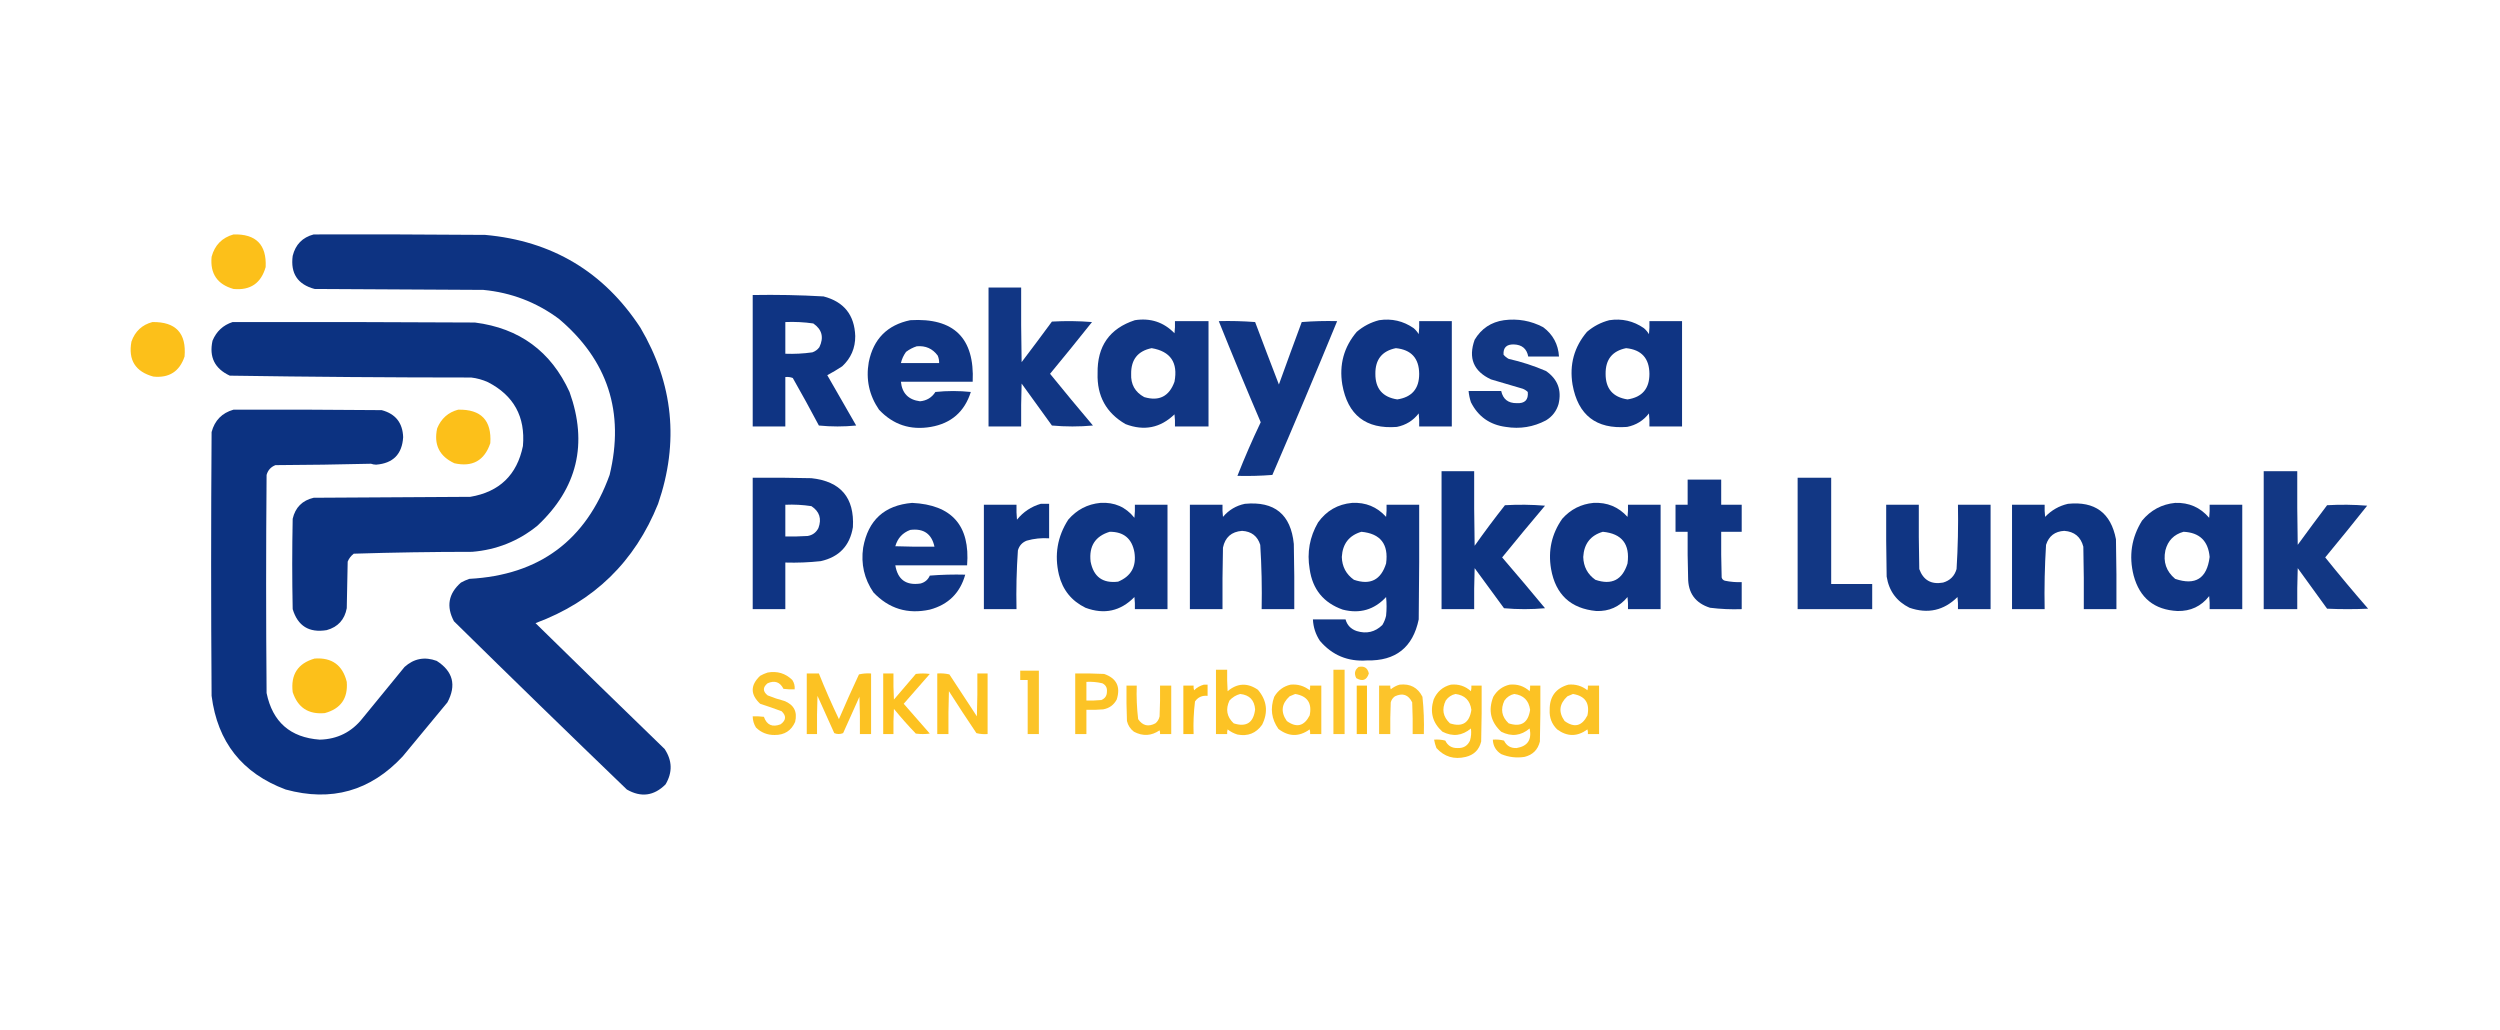 <?xml version="1.0" encoding="UTF-8"?>
<!DOCTYPE svg PUBLIC "-//W3C//DTD SVG 1.1//EN" "http://www.w3.org/Graphics/SVG/1.1/DTD/svg11.dtd">
<svg xmlns="http://www.w3.org/2000/svg" version="1.1" width="2682px" height="1105px" style="shape-rendering:geometricPrecision; text-rendering:geometricPrecision; image-rendering:optimizeQuality; fill-rule:evenodd; clip-rule:evenodd" xmlns:xlink="http://www.w3.org/1999/xlink">
<g><path style="opacity:0.967" fill="#fcbe13" d="M 250.5,251.5 C 274.643,250.809 286.143,262.476 285,286.5C 280.046,303.897 268.546,311.73 250.5,310C 233.121,305.091 225.287,293.591 227,275.5C 230.349,262.985 238.182,254.985 250.5,251.5 Z"/></g>
<g><path style="opacity:0.983" fill="#0a3080" d="M 336.5,251.5 C 397.834,251.333 459.168,251.5 520.5,252C 592.265,258.446 647.765,291.613 687,351.5C 722.363,411.513 728.697,474.513 706,540.5C 681.06,602.607 637.226,645.274 574.5,668.5C 620.488,713.654 666.654,758.654 713,803.5C 721.275,815.96 721.609,828.627 714,841.5C 701.57,853.892 687.737,855.726 672.5,847C 610.362,787.196 548.529,727.03 487,666.5C 478.561,650.63 481.061,636.796 494.5,625C 497.382,623.392 500.382,622.059 503.5,621C 578.456,616.969 628.622,579.803 654,509.5C 670.248,442.249 652.082,386.416 599.5,342C 575.426,324.195 548.426,313.862 518.5,311C 458.167,310.667 397.833,310.333 337.5,310C 319.321,305.134 311.488,293.301 314,274.5C 317.006,262.328 324.506,254.661 336.5,251.5 Z"/></g>
<g><path style="opacity:0.965" fill="#0a3080" d="M 1060.5,308.5 C 1072.17,308.5 1083.83,308.5 1095.5,308.5C 1095.33,335.169 1095.5,361.835 1096,388.5C 1106.96,374.089 1117.79,359.589 1128.5,345C 1142.84,344.167 1157.18,344.334 1171.5,345.5C 1156.68,364.156 1141.68,382.656 1126.5,401C 1141.63,419.635 1156.96,438.135 1172.5,456.5C 1157.83,457.833 1143.17,457.833 1128.5,456.5C 1117.67,441.5 1106.83,426.5 1096,411.5C 1095.5,426.83 1095.33,442.163 1095.5,457.5C 1083.83,457.5 1072.17,457.5 1060.5,457.5C 1060.5,407.833 1060.5,358.167 1060.5,308.5 Z"/></g>
<g><path style="opacity:0.975" fill="#0a3080" d="M 807.5,316.5 C 832.877,316.047 858.21,316.547 883.5,318C 905.378,323.713 916.712,337.88 917.5,360.5C 917.582,373.433 912.915,384.266 903.5,393C 898.264,396.447 892.93,399.613 887.5,402.5C 897.833,420.5 908.167,438.5 918.5,456.5C 905.167,457.833 891.833,457.833 878.5,456.5C 869.421,439.34 860.087,422.34 850.5,405.5C 847.914,404.52 845.247,404.187 842.5,404.5C 842.5,422.167 842.5,439.833 842.5,457.5C 830.833,457.5 819.167,457.5 807.5,457.5C 807.5,410.5 807.5,363.5 807.5,316.5 Z M 842.5,345.5 C 852.58,345.077 862.58,345.577 872.5,347C 881.898,353.462 884.064,361.962 879,372.5C 877.062,375.106 874.562,376.939 871.5,378C 861.891,379.359 852.224,379.859 842.5,379.5C 842.5,368.167 842.5,356.833 842.5,345.5 Z"/></g>
<g><path style="opacity:0.97" fill="#0a3080" d="M 976.5,343.5 C 1023.34,340.677 1045.68,362.677 1043.5,409.5C 1017.83,409.5 992.167,409.5 966.5,409.5C 967.737,421.904 974.57,428.904 987,430.5C 994.18,429.831 999.68,426.498 1003.5,420.5C 1016.17,419.167 1028.83,419.167 1041.5,420.5C 1034.78,441.72 1020.45,454.22 998.5,458C 976.567,461.734 958.067,455.567 943,439.5C 932.451,424.095 928.784,407.095 932,388.5C 937.013,363.654 951.847,348.654 976.5,343.5 Z M 983.5,371.5 C 992.962,370.652 1000.46,373.985 1006,381.5C 1007.08,384.063 1007.58,386.729 1007.5,389.5C 993.833,389.5 980.167,389.5 966.5,389.5C 967.511,385.144 969.344,381.144 972,377.5C 975.575,374.798 979.408,372.798 983.5,371.5 Z"/></g>
<g><path style="opacity:0.966" fill="#0a3080" d="M 1217.5,343.5 C 1234.2,340.902 1248.37,345.568 1260,357.5C 1260.5,353.179 1260.67,348.846 1260.5,344.5C 1272.5,344.5 1284.5,344.5 1296.5,344.5C 1296.5,382.167 1296.5,419.833 1296.5,457.5C 1284.5,457.5 1272.5,457.5 1260.5,457.5C 1260.67,453.154 1260.5,448.821 1260,444.5C 1244.89,459.088 1227.39,462.588 1207.5,455C 1186.73,442.975 1176.73,424.809 1177.5,400.5C 1177,371.395 1190.33,352.395 1217.5,343.5 Z M 1235.5,373.5 C 1255.75,376.951 1263.92,388.951 1260,409.5C 1254.32,425.258 1243.48,430.758 1227.5,426C 1217.66,420.658 1212.99,412.325 1213.5,401C 1213.38,385.684 1220.72,376.517 1235.5,373.5 Z"/></g>
<g><path style="opacity:0.975" fill="#0a3080" d="M 1479.5,343.5 C 1493.04,341.471 1505.38,344.305 1516.5,352C 1518.71,353.873 1520.54,356.04 1522,358.5C 1522.5,353.845 1522.67,349.179 1522.5,344.5C 1534.17,344.5 1545.83,344.5 1557.5,344.5C 1557.5,382.167 1557.5,419.833 1557.5,457.5C 1545.83,457.5 1534.17,457.5 1522.5,457.5C 1522.67,452.821 1522.5,448.155 1522,443.5C 1516.06,451.23 1508.22,456.063 1498.5,458C 1465.35,460.526 1445.85,445.359 1440,412.5C 1436.54,391.151 1441.71,372.318 1455.5,356C 1462.61,349.948 1470.61,345.781 1479.5,343.5 Z M 1497.5,373.5 C 1514.02,375.185 1522.35,384.351 1522.5,401C 1522.56,416.938 1514.73,426.104 1499,428.5C 1483.25,426.086 1475.42,416.919 1475.5,401C 1475.34,385.672 1482.68,376.505 1497.5,373.5 Z"/></g>
<g><path style="opacity:0.963" fill="#0a3080" d="M 1613.5,343.5 C 1628.35,341.58 1642.35,344.08 1655.5,351C 1665.99,358.81 1671.66,369.31 1672.5,382.5C 1661.5,382.5 1650.5,382.5 1639.5,382.5C 1637.93,374.103 1632.76,369.77 1624,369.5C 1616.18,369.315 1612.52,372.982 1613,380.5C 1614.52,382.348 1616.35,383.848 1618.5,385C 1632.25,388.103 1645.58,392.436 1658.5,398C 1671.06,406.675 1675.56,418.509 1672,433.5C 1669.76,441.072 1665.26,446.905 1658.5,451C 1645.01,458.111 1630.67,460.444 1615.5,458C 1598.24,455.723 1585.74,446.889 1578,431.5C 1576.72,427.586 1575.88,423.586 1575.5,419.5C 1587.17,419.5 1598.83,419.5 1610.5,419.5C 1612.41,428.223 1617.91,432.556 1627,432.5C 1635.82,433.017 1639.82,429.017 1639,420.5C 1637.42,418.959 1635.59,417.792 1633.5,417C 1622.17,413.667 1610.83,410.333 1599.5,407C 1580.81,398.278 1574.97,384.111 1582,364.5C 1589.18,352.487 1599.68,345.487 1613.5,343.5 Z"/></g>
<g><path style="opacity:0.975" fill="#0a3080" d="M 1726.5,343.5 C 1740.04,341.471 1752.38,344.305 1763.5,352C 1765.71,353.873 1767.54,356.04 1769,358.5C 1769.5,353.845 1769.67,349.179 1769.5,344.5C 1781.17,344.5 1792.83,344.5 1804.5,344.5C 1804.5,382.167 1804.5,419.833 1804.5,457.5C 1792.83,457.5 1781.17,457.5 1769.5,457.5C 1769.67,452.821 1769.5,448.155 1769,443.5C 1763.06,451.23 1755.22,456.063 1745.5,458C 1712.35,460.533 1692.85,445.366 1687,412.5C 1683.54,391.151 1688.71,372.318 1702.5,356C 1709.61,349.948 1717.61,345.781 1726.5,343.5 Z M 1744.5,373.5 C 1761.02,375.185 1769.35,384.351 1769.5,401C 1769.56,416.938 1761.73,426.104 1746,428.5C 1730.25,426.086 1722.42,416.919 1722.5,401C 1722.34,385.672 1729.68,376.505 1744.5,373.5 Z"/></g>
<g><path style="opacity:0.965" fill="#0a3080" d="M 1307.5,344.5 C 1320.52,344.168 1333.52,344.501 1346.5,345.5C 1354.91,367.906 1363.41,390.239 1372,412.5C 1380.07,390.128 1388.23,367.795 1396.5,345.5C 1409.15,344.501 1421.82,344.168 1434.5,344.5C 1411.83,399.668 1388.66,454.668 1365,509.5C 1352.58,510.489 1340.08,510.822 1327.5,510.5C 1335.13,491.074 1343.46,471.908 1352.5,453C 1337.08,416.988 1322.08,380.821 1307.5,344.5 Z"/></g>
<g><path style="opacity:0.967" fill="#fcbe13" d="M 163.5,345.5 C 188.631,345.131 200.131,357.464 198,382.5C 192.607,398.545 181.44,405.712 164.5,404C 145.23,398.72 137.397,386.22 141,366.5C 144.881,355.447 152.381,348.447 163.5,345.5 Z"/></g>
<g><path style="opacity:0.985" fill="#0a3080" d="M 249.5,345.5 C 336.167,345.333 422.834,345.5 509.5,346C 557.234,352.089 591.068,376.922 611,420.5C 630.902,476.012 619.402,523.845 576.5,564C 556.137,580.506 532.804,589.84 506.5,592C 464.107,592.016 421.774,592.683 379.5,594C 376.538,596.287 374.371,599.12 373,602.5C 372.667,619.167 372.333,635.833 372,652.5C 369.688,664.81 362.522,672.644 350.5,676C 331.64,679.109 319.473,671.609 314,653.5C 313.333,621.167 313.333,588.833 314,556.5C 316.833,544.333 324.333,536.833 336.5,534C 392.5,533.667 448.5,533.333 504.5,533C 535.796,527.704 554.629,509.537 561,478.5C 563.75,447.156 551.25,424.323 523.5,410C 517.765,407.399 511.765,405.733 505.5,405C 419.131,404.987 332.798,404.32 246.5,403C 230.319,395.471 224.152,382.971 228,365.5C 232.171,355.491 239.338,348.825 249.5,345.5 Z"/></g>
<g><path style="opacity:0.985" fill="#0a3080" d="M 250.5,439.5 C 303.501,439.333 356.501,439.5 409.5,440C 424.317,443.955 431.983,453.622 432.5,469C 431.404,487.222 421.737,497.055 403.5,498.5C 401.571,498.46 399.738,498.127 398,497.5C 363.905,498.33 329.738,498.83 295.5,499C 290.572,500.927 287.406,504.427 286,509.5C 285.333,587.5 285.333,665.5 286,743.5C 292.397,774.532 311.397,791.199 343,793.5C 361.938,793.031 377.272,785.364 389,770.5C 404,752.167 419,733.833 434,715.5C 444.146,706.424 455.646,704.258 468.5,709C 486.01,720.206 489.844,735.039 480,753.5C 464,772.833 448,792.167 432,811.5C 397.432,848.603 355.599,860.437 306.5,847C 259.854,829.588 233.354,796.088 227,746.5C 226.333,652.167 226.333,557.833 227,463.5C 230.349,450.985 238.182,442.985 250.5,439.5 Z"/></g>
<g><path style="opacity:0.966" fill="#fcbe13" d="M 491.5,439.5 C 516.131,438.964 527.631,450.964 526,475.5C 519.676,494.131 506.843,501.298 487.5,497C 471.331,489.494 465.164,476.994 469,459.5C 473.301,449.022 480.801,442.355 491.5,439.5 Z"/></g>
<g><path style="opacity:0.977" fill="#0a3080" d="M 1546.5,505.5 C 1558.17,505.5 1569.83,505.5 1581.5,505.5C 1581.33,532.169 1581.5,558.835 1582,585.5C 1592.45,570.717 1603.28,556.217 1614.5,542C 1628.84,541.167 1643.18,541.334 1657.5,542.5C 1641.98,560.854 1626.64,579.354 1611.5,598C 1627.02,616.02 1642.35,634.187 1657.5,652.5C 1642.83,653.833 1628.17,653.833 1613.5,652.5C 1603,638.167 1592.5,623.833 1582,609.5C 1581.5,624.163 1581.33,638.83 1581.5,653.5C 1569.83,653.5 1558.17,653.5 1546.5,653.5C 1546.5,604.167 1546.5,554.833 1546.5,505.5 Z"/></g>
<g><path style="opacity:0.964" fill="#0a3080" d="M 2428.5,505.5 C 2440.5,505.5 2452.5,505.5 2464.5,505.5C 2464.33,531.835 2464.5,558.169 2465,584.5C 2475.38,570.244 2485.88,556.078 2496.5,542C 2510.84,541.167 2525.18,541.334 2539.5,542.5C 2524.68,561.156 2509.68,579.656 2494.5,598C 2509.44,616.614 2524.78,634.948 2540.5,653C 2525.83,653.667 2511.17,653.667 2496.5,653C 2486,638.5 2475.5,624 2465,609.5C 2464.5,624.163 2464.33,638.83 2464.5,653.5C 2452.5,653.5 2440.5,653.5 2428.5,653.5C 2428.5,604.167 2428.5,554.833 2428.5,505.5 Z"/></g>
<g><path style="opacity:0.975" fill="#0a3080" d="M 807.5,512.5 C 828.503,512.333 849.503,512.5 870.5,513C 901.915,516.417 916.749,533.917 915,565.5C 911.765,585.404 900.265,597.57 880.5,602C 867.88,603.374 855.213,603.874 842.5,603.5C 842.5,620.167 842.5,636.833 842.5,653.5C 830.833,653.5 819.167,653.5 807.5,653.5C 807.5,606.5 807.5,559.5 807.5,512.5 Z M 842.5,541.5 C 851.915,541.083 861.248,541.583 870.5,543C 879.192,548.746 881.692,556.579 878,566.5C 875.578,571.256 871.745,574.09 866.5,575C 858.507,575.5 850.507,575.666 842.5,575.5C 842.5,564.167 842.5,552.833 842.5,541.5 Z"/></g>
<g><path style="opacity:0.962" fill="#0a3080" d="M 1928.5,512.5 C 1940.5,512.5 1952.5,512.5 1964.5,512.5C 1964.5,550.5 1964.5,588.5 1964.5,626.5C 1979.17,626.5 1993.83,626.5 2008.5,626.5C 2008.5,635.5 2008.5,644.5 2008.5,653.5C 1981.83,653.5 1955.17,653.5 1928.5,653.5C 1928.5,606.5 1928.5,559.5 1928.5,512.5 Z"/></g>
<g><path style="opacity:0.969" fill="#0a3080" d="M 1810.5,514.5 C 1822.5,514.5 1834.5,514.5 1846.5,514.5C 1846.5,523.5 1846.5,532.5 1846.5,541.5C 1853.83,541.5 1861.17,541.5 1868.5,541.5C 1868.5,551.167 1868.5,560.833 1868.5,570.5C 1861.17,570.5 1853.83,570.5 1846.5,570.5C 1846.33,586.837 1846.5,603.17 1847,619.5C 1847.5,621.333 1848.67,622.5 1850.5,623C 1856.43,624.239 1862.43,624.739 1868.5,624.5C 1868.5,634.167 1868.5,643.833 1868.5,653.5C 1857.1,653.909 1845.77,653.409 1834.5,652C 1818.74,646.998 1810.9,636.165 1811,619.5C 1810.5,603.17 1810.33,586.837 1810.5,570.5C 1806.17,570.5 1801.83,570.5 1797.5,570.5C 1797.5,560.833 1797.5,551.167 1797.5,541.5C 1801.83,541.5 1806.17,541.5 1810.5,541.5C 1810.5,532.5 1810.5,523.5 1810.5,514.5 Z"/></g>
<g><path style="opacity:0.97" fill="#0a3080" d="M 978.5,539.5 C 1021.22,541.549 1040.88,563.883 1037.5,606.5C 1011.83,606.5 986.167,606.5 960.5,606.5C 963.051,621.786 972.051,628.286 987.5,626C 992.232,624.765 995.565,621.932 997.5,617.5C 1010.15,616.501 1022.82,616.168 1035.5,616.5C 1029.99,636.175 1017.32,648.675 997.5,654C 973.722,659.187 953.555,653.02 937,635.5C 927.135,621.006 923.468,605.006 926,587.5C 931.283,558.047 948.783,542.047 978.5,539.5 Z M 976.5,568.5 C 990.841,566.648 999.508,572.648 1002.5,586.5C 988.496,586.667 974.496,586.5 960.5,586C 962.915,577.421 968.249,571.588 976.5,568.5 Z"/></g>
<g><path style="opacity:0.976" fill="#0a3080" d="M 1180.5,539.5 C 1195.57,538.567 1207.74,543.901 1217,555.5C 1217.5,550.845 1217.67,546.179 1217.5,541.5C 1229.17,541.5 1240.83,541.5 1252.5,541.5C 1252.5,578.833 1252.5,616.167 1252.5,653.5C 1240.83,653.5 1229.17,653.5 1217.5,653.5C 1217.67,649.154 1217.5,644.821 1217,640.5C 1202.14,655.674 1184.64,659.508 1164.5,652C 1149.47,644.63 1139.97,632.796 1136,616.5C 1131.01,595.338 1134.34,575.671 1146,557.5C 1155.18,546.827 1166.68,540.827 1180.5,539.5 Z M 1190.5,570.5 C 1205.5,570.416 1214.33,577.749 1217,592.5C 1219.33,607.683 1213.5,618.183 1199.5,624C 1183,626 1173.17,618.833 1170,602.5C 1168.11,585.89 1174.94,575.223 1190.5,570.5 Z"/></g>
<g><path style="opacity:0.973" fill="#0a3080" d="M 1450.5,539.5 C 1465.11,538.754 1477.28,543.754 1487,554.5C 1487.5,550.179 1487.67,545.846 1487.5,541.5C 1499.17,541.5 1510.83,541.5 1522.5,541.5C 1522.67,582.501 1522.5,623.501 1522,664.5C 1515.74,694.553 1497.24,709.22 1466.5,708.5C 1446.06,709.969 1429.22,702.969 1416,687.5C 1411.39,680.497 1408.89,672.831 1408.5,664.5C 1420.17,664.5 1431.83,664.5 1443.5,664.5C 1445.22,670.719 1449.22,674.886 1455.5,677C 1466,680.248 1475.17,678.081 1483,670.5C 1484.89,667.382 1486.23,664.049 1487,660.5C 1487.67,653.833 1487.67,647.167 1487,640.5C 1474.3,654.183 1458.8,658.683 1440.5,654C 1419.9,646.728 1408.07,632.228 1405,610.5C 1401.99,592.696 1404.99,576.029 1414,560.5C 1423.02,547.908 1435.19,540.908 1450.5,539.5 Z M 1460.5,570.5 C 1481.01,572.457 1489.84,583.791 1487,604.5C 1481.49,622.17 1469.99,628.003 1452.5,622C 1444.12,616.078 1439.79,607.911 1439.5,597.5C 1440.31,583.385 1447.31,574.385 1460.5,570.5 Z"/></g>
<g><path style="opacity:0.975" fill="#0a3080" d="M 1709.5,539.5 C 1724.11,538.754 1736.28,543.754 1746,554.5C 1746.5,550.179 1746.67,545.846 1746.5,541.5C 1758.17,541.5 1769.83,541.5 1781.5,541.5C 1781.5,578.833 1781.5,616.167 1781.5,653.5C 1769.83,653.5 1758.17,653.5 1746.5,653.5C 1746.67,649.154 1746.5,644.821 1746,640.5C 1737.35,651 1726.18,656 1712.5,655.5C 1685.04,652.876 1668.87,637.876 1664,610.5C 1660.61,590.756 1664.61,572.756 1676,556.5C 1685.02,546.407 1696.19,540.74 1709.5,539.5 Z M 1719.5,570.5 C 1740.01,572.457 1748.84,583.791 1746,604.5C 1740.49,622.17 1728.99,628.003 1711.5,622C 1703.12,616.078 1698.79,607.911 1698.5,597.5C 1699.31,583.385 1706.31,574.385 1719.5,570.5 Z"/></g>
<g><path style="opacity:0.97" fill="#0a3080" d="M 2333.5,539.5 C 2348.28,538.977 2360.45,544.31 2370,555.5C 2370.5,550.845 2370.67,546.179 2370.5,541.5C 2382.17,541.5 2393.83,541.5 2405.5,541.5C 2405.5,578.833 2405.5,616.167 2405.5,653.5C 2393.83,653.5 2382.17,653.5 2370.5,653.5C 2370.67,648.821 2370.5,644.155 2370,639.5C 2361.41,650.46 2350.08,655.793 2336,655.5C 2311.16,654.241 2295.5,641.574 2289,617.5C 2283.62,596.456 2286.62,576.79 2298,558.5C 2307.33,547.253 2319.17,540.919 2333.5,539.5 Z M 2342.5,570.5 C 2359.63,571.297 2368.97,580.297 2370.5,597.5C 2367.62,620.593 2355.29,628.426 2333.5,621C 2323.95,612.986 2320.45,602.82 2323,590.5C 2325.68,579.986 2332.18,573.319 2342.5,570.5 Z"/></g>
<g><path style="opacity:0.978" fill="#0a3080" d="M 1116.5,540.5 C 1119.5,540.5 1122.5,540.5 1125.5,540.5C 1125.5,552.833 1125.5,565.167 1125.5,577.5C 1117.33,576.95 1109.33,577.783 1101.5,580C 1096.6,581.902 1093.43,585.402 1092,590.5C 1090.55,611.446 1090.05,632.446 1090.5,653.5C 1078.83,653.5 1067.17,653.5 1055.5,653.5C 1055.5,616.167 1055.5,578.833 1055.5,541.5C 1067.17,541.5 1078.83,541.5 1090.5,541.5C 1090.33,546.844 1090.5,552.177 1091,557.5C 1097.84,549.122 1106.34,543.455 1116.5,540.5 Z"/></g>
<g><path style="opacity:0.975" fill="#0a3080" d="M 1335.5,540.5 C 1367.32,537.497 1384.82,551.831 1388,583.5C 1388.5,606.831 1388.67,630.164 1388.5,653.5C 1376.83,653.5 1365.17,653.5 1353.5,653.5C 1353.95,630.456 1353.45,607.456 1352,584.5C 1349.01,575.075 1342.51,570.075 1332.5,569.5C 1321.12,570.382 1314.29,576.382 1312,587.5C 1311.5,609.497 1311.33,631.497 1311.5,653.5C 1299.83,653.5 1288.17,653.5 1276.5,653.5C 1276.5,616.167 1276.5,578.833 1276.5,541.5C 1288.17,541.5 1299.83,541.5 1311.5,541.5C 1311.33,545.846 1311.5,550.179 1312,554.5C 1318.3,547.105 1326.14,542.438 1335.5,540.5 Z"/></g>
<g><path style="opacity:0.977" fill="#0a3080" d="M 2218.5,540.5 C 2247.4,537.513 2264.56,550.179 2270,578.5C 2270.5,603.498 2270.67,628.498 2270.5,653.5C 2258.83,653.5 2247.17,653.5 2235.5,653.5C 2235.67,631.164 2235.5,608.831 2235,586.5C 2232.26,575.935 2225.43,570.268 2214.5,569.5C 2204.49,570.075 2197.99,575.075 2195,584.5C 2193.56,607.461 2193.06,630.461 2193.5,653.5C 2181.83,653.5 2170.17,653.5 2158.5,653.5C 2158.5,616.167 2158.5,578.833 2158.5,541.5C 2170.17,541.5 2181.83,541.5 2193.5,541.5C 2193.33,545.846 2193.5,550.179 2194,554.5C 2200.84,547.336 2209,542.669 2218.5,540.5 Z"/></g>
<g><path style="opacity:0.971" fill="#0a3080" d="M 2023.5,541.5 C 2035.17,541.5 2046.83,541.5 2058.5,541.5C 2058.33,564.502 2058.5,587.502 2059,610.5C 2063.35,622.431 2071.85,627.264 2084.5,625C 2092,622.833 2096.83,618 2099,610.5C 2100.42,587.535 2100.92,564.535 2100.5,541.5C 2112.17,541.5 2123.83,541.5 2135.5,541.5C 2135.5,578.833 2135.5,616.167 2135.5,653.5C 2123.83,653.5 2112.17,653.5 2100.5,653.5C 2100.67,649.154 2100.5,644.821 2100,640.5C 2085.32,654.979 2068.16,658.812 2048.5,652C 2034.62,645.111 2026.46,633.944 2024,618.5C 2023.5,592.835 2023.33,567.169 2023.5,541.5 Z"/></g>
<g><path style="opacity:0.966" fill="#fcbe13" d="M 337.5,706.5 C 356.06,705.189 367.56,713.522 372,731.5C 373.412,749.182 365.579,760.348 348.5,765C 330.972,766.657 319.472,759.157 314,742.5C 311.719,723.657 319.553,711.657 337.5,706.5 Z"/></g>
<g><path style="opacity:0.882" fill="#fcbe13" d="M 1457.5,715.5 C 1463.52,714.197 1467.19,716.53 1468.5,722.5C 1466.17,729.726 1461.67,731.393 1455,727.5C 1452.52,722.669 1453.36,718.669 1457.5,715.5 Z"/></g>
<g><path style="opacity:0.92" fill="#fcbe13" d="M 1304.5,718.5 C 1308.5,718.5 1312.5,718.5 1316.5,718.5C 1316.33,726.174 1316.5,733.841 1317,741.5C 1327.39,732.768 1338.22,732.268 1349.5,740C 1359.22,751.474 1360.72,763.974 1354,777.5C 1347.5,786.661 1338.67,790.161 1327.5,788C 1323.64,786.819 1320.14,784.986 1317,782.5C 1316.51,784.134 1316.34,785.801 1316.5,787.5C 1312.5,787.5 1308.5,787.5 1304.5,787.5C 1304.5,764.5 1304.5,741.5 1304.5,718.5 Z M 1330.5,744.5 C 1340.39,745.558 1345.72,751.058 1346.5,761C 1344.77,775.357 1337.1,780.357 1323.5,776C 1316.08,768.997 1314.58,760.83 1319,751.5C 1322.23,747.979 1326.06,745.646 1330.5,744.5 Z"/></g>
<g><path style="opacity:0.893" fill="#fcbe13" d="M 1430.5,718.5 C 1434.5,718.5 1438.5,718.5 1442.5,718.5C 1442.5,741.5 1442.5,764.5 1442.5,787.5C 1438.5,787.5 1434.5,787.5 1430.5,787.5C 1430.5,764.5 1430.5,741.5 1430.5,718.5 Z"/></g>
<g><path style="opacity:0.908" fill="#fcbe13" d="M 1094.5,719.5 C 1101.17,719.5 1107.83,719.5 1114.5,719.5C 1114.5,742.167 1114.5,764.833 1114.5,787.5C 1110.5,787.5 1106.5,787.5 1102.5,787.5C 1102.5,768.167 1102.5,748.833 1102.5,729.5C 1099.83,729.5 1097.17,729.5 1094.5,729.5C 1094.5,726.167 1094.5,722.833 1094.5,719.5 Z"/></g>
<g><path style="opacity:0.909" fill="#fcbe13" d="M 823.5,721.5 C 833.811,719.662 842.645,722.329 850,729.5C 852.006,732.536 852.84,735.869 852.5,739.5C 848.486,739.666 844.486,739.499 840.5,739C 836.811,731.664 831.145,729.664 823.5,733C 818.167,737.333 818.167,741.667 823.5,746C 829.363,748.399 835.363,750.399 841.5,752C 851.805,756.11 855.639,763.61 853,774.5C 848.842,783.924 841.509,788.591 831,788.5C 823.185,788.565 816.519,785.898 811,780.5C 808.715,776.813 807.548,772.813 807.5,768.5C 811.514,768.334 815.514,768.501 819.5,769C 822.619,777.826 828.619,780.493 837.5,777C 843.406,772.591 843.74,767.925 838.5,763C 830.894,760.181 823.227,757.514 815.5,755C 804.847,745.06 804.847,735.06 815.5,725C 818.158,723.522 820.825,722.355 823.5,721.5 Z"/></g>
<g><path style="opacity:0.926" fill="#fcbe13" d="M 865.5,722.5 C 869.833,722.5 874.167,722.5 878.5,722.5C 885.099,739.036 892.265,755.369 900,771.5C 906.892,755.382 914.059,739.382 921.5,723.5C 925.783,722.508 930.116,722.174 934.5,722.5C 934.5,744.167 934.5,765.833 934.5,787.5C 930.5,787.5 926.5,787.5 922.5,787.5C 922.667,774.163 922.5,760.829 922,747.5C 916.167,760.5 910.333,773.5 904.5,786.5C 901.291,787.787 898.125,787.787 895,786.5C 889,773.167 883,759.833 877,746.5C 876.5,760.163 876.333,773.829 876.5,787.5C 872.833,787.5 869.167,787.5 865.5,787.5C 865.5,765.833 865.5,744.167 865.5,722.5 Z"/></g>
<g><path style="opacity:0.937" fill="#fcbe13" d="M 947.5,722.5 C 951.167,722.5 954.833,722.5 958.5,722.5C 958.334,731.839 958.5,741.173 959,750.5C 966.833,741.333 974.667,732.167 982.5,723C 987.5,722.333 992.5,722.333 997.5,723C 988.167,733.667 978.833,744.333 969.5,755C 978.833,765.667 988.167,776.333 997.5,787C 992.5,787.667 987.5,787.667 982.5,787C 974.295,778.464 966.462,769.631 959,760.5C 958.5,769.494 958.334,778.494 958.5,787.5C 954.833,787.5 951.167,787.5 947.5,787.5C 947.5,765.833 947.5,744.167 947.5,722.5 Z"/></g>
<g><path style="opacity:0.929" fill="#fcbe13" d="M 1005.5,722.5 C 1009.88,722.174 1014.22,722.508 1018.5,723.5C 1028.33,738.5 1038.17,753.5 1048,768.5C 1048.5,753.17 1048.67,737.837 1048.5,722.5C 1052.17,722.5 1055.83,722.5 1059.5,722.5C 1059.5,744.167 1059.5,765.833 1059.5,787.5C 1055.45,787.824 1051.45,787.491 1047.5,786.5C 1037.47,771.635 1027.64,756.635 1018,741.5C 1017.5,756.83 1017.33,772.163 1017.5,787.5C 1013.5,787.5 1009.5,787.5 1005.5,787.5C 1005.5,765.833 1005.5,744.167 1005.5,722.5 Z"/></g>
<g><path style="opacity:0.917" fill="#fcbe13" d="M 1153.5,722.5 C 1163.84,722.334 1174.17,722.5 1184.5,723C 1197.9,727.625 1202.4,736.792 1198,750.5C 1194.84,756.327 1190.01,759.827 1183.5,761C 1177.51,761.499 1171.51,761.666 1165.5,761.5C 1165.5,770.167 1165.5,778.833 1165.5,787.5C 1161.5,787.5 1157.5,787.5 1153.5,787.5C 1153.5,765.833 1153.5,744.167 1153.5,722.5 Z M 1165.5,731.5 C 1171.24,731.211 1176.91,731.711 1182.5,733C 1186.24,734.8 1187.9,737.8 1187.5,742C 1187.52,746.321 1185.52,749.321 1181.5,751C 1176.18,751.499 1170.84,751.666 1165.5,751.5C 1165.5,744.833 1165.5,738.167 1165.5,731.5 Z"/></g>
<g><path style="opacity:0.954" fill="#fcbe13" d="M 1291.5,734.5 C 1292.83,734.5 1294.17,734.5 1295.5,734.5C 1295.5,738.5 1295.5,742.5 1295.5,746.5C 1289.73,745.913 1285.23,747.913 1282,752.5C 1280.56,764.09 1280.06,775.757 1280.5,787.5C 1276.83,787.5 1273.17,787.5 1269.5,787.5C 1269.5,770.167 1269.5,752.833 1269.5,735.5C 1273.17,735.5 1276.83,735.5 1280.5,735.5C 1280.34,737.199 1280.51,738.866 1281,740.5C 1284.07,737.554 1287.57,735.554 1291.5,734.5 Z"/></g>
<g><path style="opacity:0.921" fill="#fcbe13" d="M 1384.5,734.5 C 1392.17,733.791 1399,735.791 1405,740.5C 1405.49,738.866 1405.66,737.199 1405.5,735.5C 1409.5,735.5 1413.5,735.5 1417.5,735.5C 1417.5,752.833 1417.5,770.167 1417.5,787.5C 1413.5,787.5 1409.5,787.5 1405.5,787.5C 1405.66,785.801 1405.49,784.134 1405,782.5C 1393.7,790.628 1382.54,790.461 1371.5,782C 1363.99,771.397 1362.49,759.897 1367,747.5C 1371.07,740.571 1376.91,736.238 1384.5,734.5 Z M 1389.5,744.5 C 1402.59,746.662 1407.76,754.329 1405,767.5C 1399.09,779.086 1390.92,781.086 1380.5,773.5C 1373.73,763.846 1374.73,755.013 1383.5,747C 1385.61,746.155 1387.61,745.322 1389.5,744.5 Z"/></g>
<g><path style="opacity:0.896" fill="#fcbe13" d="M 1501.5,734.5 C 1512.82,733.239 1520.98,737.572 1526,747.5C 1527.42,760.773 1527.92,774.106 1527.5,787.5C 1523.5,787.5 1519.5,787.5 1515.5,787.5C 1515.67,776.162 1515.5,764.828 1515,753.5C 1510.96,745.282 1504.8,743.116 1496.5,747C 1494.19,748.637 1492.69,750.804 1492,753.5C 1491.5,764.828 1491.33,776.162 1491.5,787.5C 1487.5,787.5 1483.5,787.5 1479.5,787.5C 1479.5,770.167 1479.5,752.833 1479.5,735.5C 1483.5,735.5 1487.5,735.5 1491.5,735.5C 1491.34,736.873 1491.51,738.207 1492,739.5C 1494.91,737.132 1498.07,735.465 1501.5,734.5 Z"/></g>
<g><path style="opacity:0.928" fill="#fcbe13" d="M 1556.5,734.5 C 1564.74,733.683 1571.91,736.016 1578,741.5C 1578.5,739.527 1578.66,737.527 1578.5,735.5C 1582.17,735.5 1585.83,735.5 1589.5,735.5C 1589.67,755.503 1589.5,775.503 1589,795.5C 1586.83,804.333 1581.33,809.833 1572.5,812C 1559.99,815.047 1549.49,811.881 1541,802.5C 1539.86,799.568 1539.02,796.568 1538.5,793.5C 1542.55,793.176 1546.55,793.509 1550.5,794.5C 1553.19,800.099 1557.69,802.765 1564,802.5C 1570.13,802.696 1574.46,800.029 1577,794.5C 1578.24,790.221 1578.58,785.888 1578,781.5C 1568.65,789.381 1558.49,790.548 1547.5,785C 1536.94,775.618 1533.78,764.118 1538,750.5C 1541.61,742.048 1547.78,736.715 1556.5,734.5 Z M 1561.5,744.5 C 1571.45,745.781 1577.11,751.447 1578.5,761.5C 1576.45,775.518 1568.78,780.351 1555.5,776C 1548.01,769.006 1546.51,760.84 1551,751.5C 1553.7,747.748 1557.2,745.415 1561.5,744.5 Z"/></g>
<g><path style="opacity:0.922" fill="#fcbe13" d="M 1619.5,734.5 C 1627.74,733.683 1634.91,736.016 1641,741.5C 1641.5,739.527 1641.66,737.527 1641.5,735.5C 1645.17,735.5 1648.83,735.5 1652.5,735.5C 1652.67,755.503 1652.5,775.503 1652,795.5C 1649.83,804.333 1644.33,809.833 1635.5,812C 1626.84,813.336 1618.51,812.336 1610.5,809C 1604.79,805.415 1601.79,800.248 1601.5,793.5C 1605.55,793.176 1609.55,793.509 1613.5,794.5C 1616.19,800.099 1620.69,802.765 1627,802.5C 1638.82,800.567 1643.49,793.567 1641,781.5C 1631.65,789.381 1621.49,790.548 1610.5,785C 1599.17,774.548 1596.34,762.048 1602,747.5C 1606.05,740.599 1611.88,736.266 1619.5,734.5 Z M 1624.5,744.5 C 1634.46,745.789 1640.12,751.456 1641.5,761.5C 1639.46,775.513 1631.79,780.346 1618.5,776C 1611.01,769.006 1609.51,760.84 1614,751.5C 1616.7,747.748 1620.2,745.415 1624.5,744.5 Z"/></g>
<g><path style="opacity:0.92" fill="#fcbe13" d="M 1682.5,734.5 C 1690.17,733.791 1697,735.791 1703,740.5C 1703.49,738.866 1703.66,737.199 1703.5,735.5C 1707.5,735.5 1711.5,735.5 1715.5,735.5C 1715.5,752.833 1715.5,770.167 1715.5,787.5C 1711.5,787.5 1707.5,787.5 1703.5,787.5C 1703.66,785.801 1703.49,784.134 1703,782.5C 1692.15,790.467 1681.32,790.467 1670.5,782.5C 1664.69,776.752 1662.03,769.752 1662.5,761.5C 1662.36,747.324 1669.03,738.324 1682.5,734.5 Z M 1687.5,744.5 C 1700.59,746.662 1705.76,754.329 1703,767.5C 1697.09,779.086 1688.92,781.086 1678.5,773.5C 1671.7,763.947 1672.7,755.113 1681.5,747C 1683.61,746.155 1685.61,745.322 1687.5,744.5 Z"/></g>
<g><path style="opacity:0.914" fill="#fcbe13" d="M 1208.5,735.5 C 1212.17,735.5 1215.83,735.5 1219.5,735.5C 1219.09,747.562 1219.59,759.562 1221,771.5C 1225.77,778.533 1231.94,780.033 1239.5,776C 1241.89,774.048 1243.39,771.548 1244,768.5C 1244.5,757.505 1244.67,746.505 1244.5,735.5C 1248.5,735.5 1252.5,735.5 1256.5,735.5C 1256.5,752.833 1256.5,770.167 1256.5,787.5C 1252.5,787.5 1248.5,787.5 1244.5,787.5C 1244.66,786.127 1244.49,784.793 1244,783.5C 1235.19,789.529 1226.03,790.029 1216.5,785C 1212.62,782.072 1210.12,778.239 1209,773.5C 1208.5,760.838 1208.33,748.171 1208.5,735.5 Z"/></g>
<g><path style="opacity:0.964" fill="#fcbe13" d="M 1455.5,735.5 C 1459.17,735.5 1462.83,735.5 1466.5,735.5C 1466.5,752.833 1466.5,770.167 1466.5,787.5C 1462.83,787.5 1459.17,787.5 1455.5,787.5C 1455.5,770.167 1455.5,752.833 1455.5,735.5 Z"/></g>
</svg>
